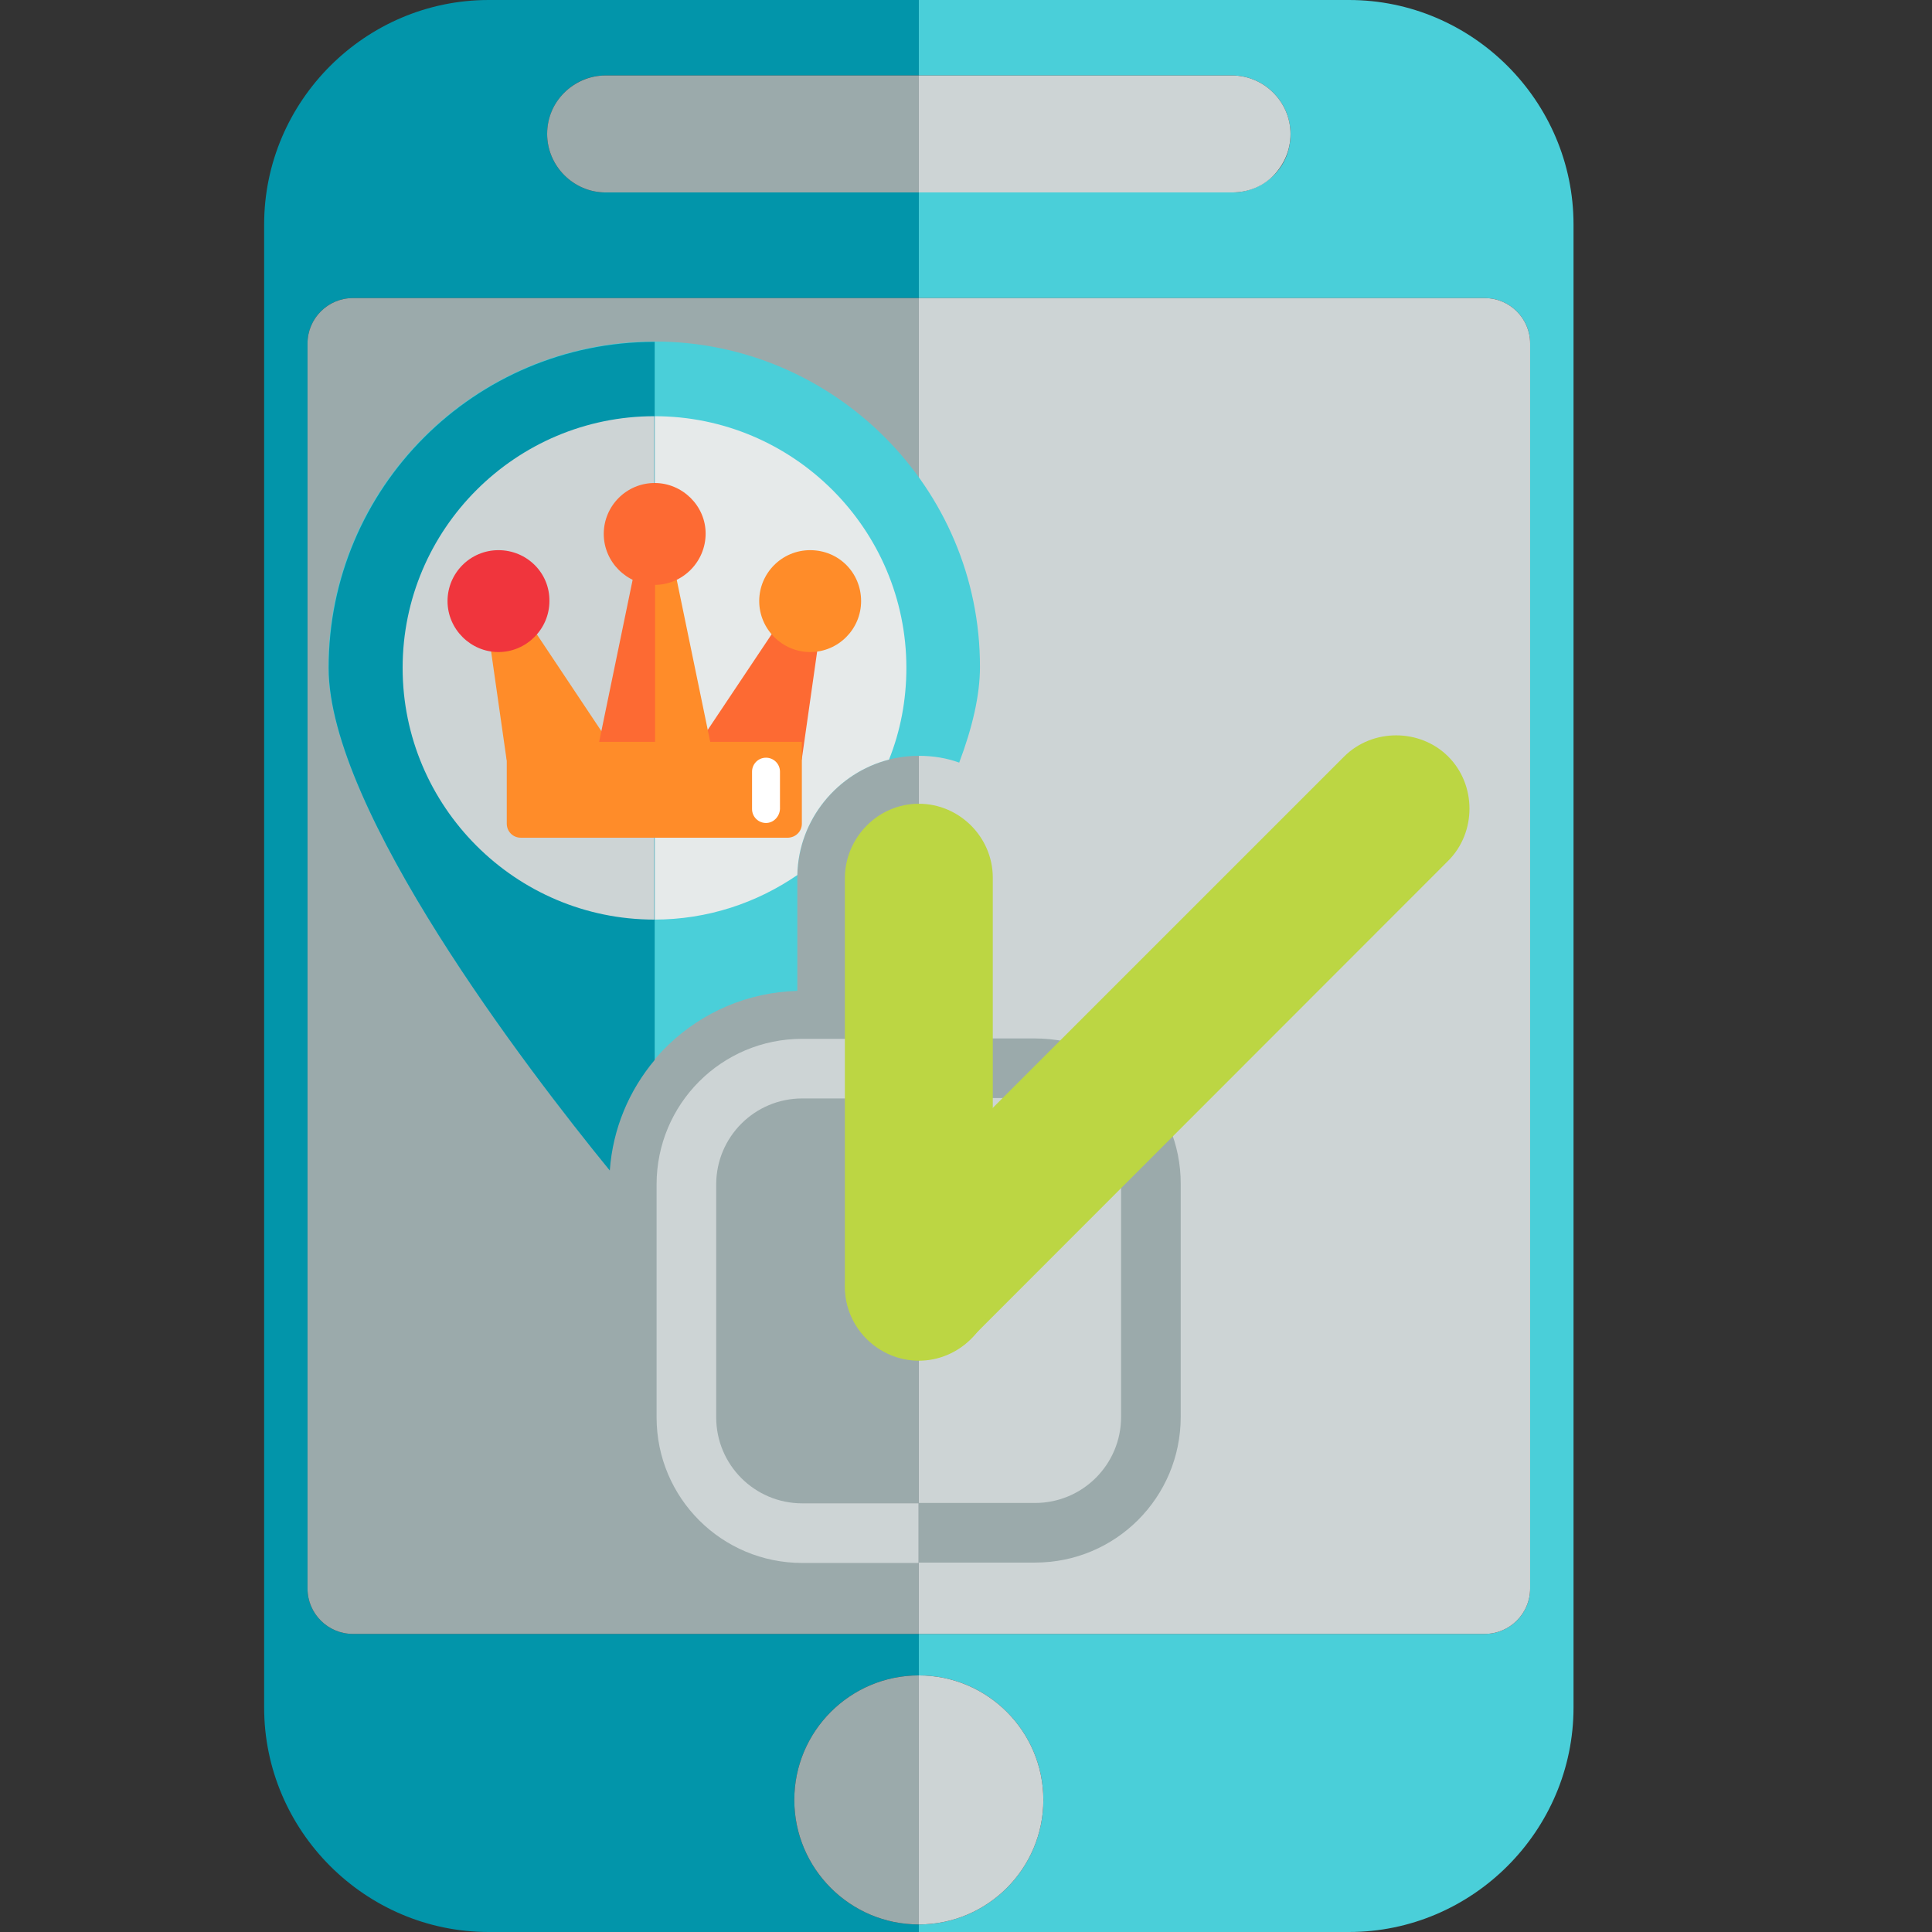 <?xml version="1.0" encoding="utf-8"?>
<!-- Generator: Adobe Illustrator 25.4.1, SVG Export Plug-In . SVG Version: 6.00 Build 0)  -->
<svg version="1.1" id="Layer_1" xmlns="http://www.w3.org/2000/svg" xmlns:xlink="http://www.w3.org/1999/xlink" x="0px" y="0px"
	 viewBox="206 -206 512 512" style="enable-background:new 206 -206 512 512;" xml:space="preserve">
<rect x="206" y="-206" width="512" height="512" fill="#333333" stroke="none"/>
<style type="text/css">
	.st0{fill:#0295AA;}
	.st1{fill:#4ACFD9;}
	.st2{fill:#9BAAAB;}
	.st3{fill:#CDD4D5;}
	.st4{fill:#FFD1A9;}
	.st5{fill:#E6EAEA;}
	.st6{fill:#FD6A33;}
	.st7{fill:#FF8C29;}
	.st8{fill:#F0353D;}
	.st9{fill:#FFFFFF;}
	.st10{fill:#BCD643;}
</style>
<path class="st0" d="M355.5-181.4c-2.8,2.8-4.5,6.7-4.5,10.9c0,8.5,7,15.5,15.5,15.5h83v28h-150c-6.6,0-12,5.4-12,12v330
	c0,6.6,5.4,12,12,12h150v11c-18.2,0-33,14.8-33,33c0,18.2,14.8,33,33,33v2h-114c-32.7,0-59.5-26.8-59.5-59.5v-393
	c0-32.7,26.8-59.5,59.5-59.5h114v20h-83C362.2-186,358.4-184.3,355.5-181.4z"/>
<path class="st1" d="M623-146.5v393c0,32.7-26.8,59.5-59.5,59.5h-114v-2c18.2,0,33-14.8,33-33c0-18.2-14.8-33-33-33v-11h150
	c6.6,0,12-5.4,12-12v-330c0-6.6-5.4-12-12-12h-150v-28h83c4.3,0,8.1-1.7,11-4.5s4.5-6.7,4.5-11c0-8.5-7-15.5-15.5-15.5h-83v-20h114
	C596.2-206,623-179.2,623-146.5z"/>
<path class="st2" d="M449.5-186v31h-83c-8.5,0-15.5-7-15.5-15.5c0-4.3,1.7-8.1,4.5-10.9c2.8-2.8,6.7-4.6,11-4.6H449.5z"/>
<path class="st3" d="M548-170.5c0,4.3-1.7,8.1-4.5,11s-6.7,4.5-11,4.5h-83v-31h83C541-186,548-179,548-170.5z"/>
<path class="st2" d="M449.5-127v354h-150c-6.6,0-12-5.4-12-12v-330c0-6.6,5.4-12,12-12H449.5z"/>
<path class="st3" d="M611.5-115v330c0,6.6-5.4,12-12,12h-150v-354h150C606.1-127,611.5-121.6,611.5-115z"/>
<path class="st2" d="M449.5,238v66c-18.2,0-33-14.8-33-33C416.5,252.8,431.3,238,449.5,238z"/>
<path class="st3" d="M482.5,271c0,18.2-14.8,33-33,33v-66C467.7,238,482.5,252.8,482.5,271z"/>
<path class="st4" d="M521.8-88.4"/>
<path class="st4" d="M526.1-52.4"/>
<path class="st1" d="M449.5-5.7c3.8,0,7.4,0.6,10.7,1.8c3.5-9.3,5.5-17.9,5.5-25.3c0.1-47.5-38.7-86.3-86.3-86.3
	s-86.4,38.7-86.4,86.3c0,37.7,52.7,106.5,74.5,133.2c1.9-26,23.4-46.7,49.8-47.4V26.6C417.3,8.8,431.8-5.7,449.5-5.7z"/>
<path class="st1" d="M418.6,56.6c-0.4,0-0.9,0-1.3,0.1l0,0C417.8,56.6,418.2,56.6,418.6,56.6z"/>
<path class="st5" d="M441.6-4.7c3-7.5,4.6-15.7,4.6-24.3c0-36.8-30-66.7-66.7-66.7S312.7-65.8,312.7-29s29.9,66.7,66.7,66.7
	c14.1,0,27.1-4.4,37.9-11.8C417.6,11.2,427.9-1.2,441.6-4.7z"/>
<path class="st0" d="M379.5-115.4c-47.7,0-86.4,38.7-86.4,86.4c0,37.7,52.7,106.5,74.5,133.2c0.8-11.1,5.1-21.2,11.9-29.3
	L379.5-115.4L379.5-115.4z"/>
<path class="st3" d="M312.7-29c0,36.7,29.9,66.7,66.7,66.7V-95.7C342.7-95.7,312.7-65.8,312.7-29z"/>
<path class="st6" d="M424.4-46.3c0.3-1.6-0.7-3.2-2.3-3.9c-1.6-0.6-3.4,0-4.4,1.5L390.1-7.4c-0.8,1.1-0.9,2.5-0.3,3.8
	c0.7,1.1,1.9,1.9,3.3,1.9h21.7c1.9,0,3.3-1.3,3.7-3.2L424.4-46.3z"/>
<g>
	<path class="st7" d="M420.7-60.2c-7.5,0-13.5,6.1-13.5,13.5s6.1,13.5,13.5,13.5c7.5,0,13.5-6.1,13.5-13.5
		C434.2-54.2,428.3-60.2,420.7-60.2z"/>
	<path class="st7" d="M368.6-7.4L341-48.8c-1-1.5-2.8-2-4.4-1.5c-1.6,0.6-2.5,2.2-2.3,4l5.9,41.3c0.3,1.9,1.9,3.2,3.7,3.2h21.7
		c1.3,0,2.5-0.8,3.3-1.9C369.5-4.8,369.5-6.2,368.6-7.4z"/>
</g>
<path class="st8" d="M338.1-60.2c-7.5,0-13.5,6.1-13.5,13.5s6.1,13.5,13.5,13.5s13.5-6.1,13.5-13.5
	C351.7-54.2,345.6-60.2,338.1-60.2z"/>
<path class="st7" d="M394.9-6.1l-11.8-57.1c-0.3-1.8-1.9-2.9-3.5-2.9c-1.6,0-3.3,1.2-3.5,2.9L364.3-6.1C364-5,364.4-3.9,365-3
	c0.7,0.9,1.8,1.3,2.9,1.3h23.6c1.1,0,2.1-0.4,2.9-1.3C394.7-3.9,395.1-5,394.9-6.1z"/>
<g>
	<path class="st6" d="M375.9-63.2L364.1-6.1c-0.3,1.1,0.1,2.2,0.8,3.1c0.7,0.9,1.8,1.3,2.9,1.3h11.8v-64.4
		C377.7-66.2,376.1-65,375.9-63.2z"/>
	<path class="st6" d="M379.5-78c-7.5,0-13.5,6.1-13.5,13.5s6.1,13.5,13.5,13.5S393-57.1,393-64.6C393-72,386.8-78,379.5-78z"/>
</g>
<path class="st7" d="M418.5,12.3V-9.4h-78.2v21.7c0,2,1.6,3.7,3.7,3.7h70.9C416.9,15.9,418.5,14.3,418.5,12.3z"/>
<path class="st9" d="M409,12.1c-2,0-3.7-1.6-3.7-3.7v-9.9c0-2,1.6-3.7,3.7-3.7c2,0,3.7,1.6,3.7,3.7v9.9
	C412.6,10.4,411,12.1,409,12.1z"/>
<path class="st2" d="M480.3,69.2h-30.8V85h30.8c12.6,0,22.8,10.2,22.8,22.8v61.7c0,12.6-10.2,22.8-22.8,22.8h-30.8v15.8h30.8
	c21.4,0,38.6-17.3,38.6-38.6v-61.7C519,86.5,501.7,69.2,480.3,69.2z"/>
<path class="st3" d="M418.6,192.4c-12.6,0-22.8-10.2-22.8-22.8v-61.7c0-12.6,10.2-22.8,22.8-22.8h30.8V69.3h-30.8
	c-21.4,0-38.6,17.3-38.6,38.6v61.7c0,21.4,17.3,38.6,38.6,38.6h30.8v-15.8H418.6z"/>
<path class="st10" d="M435.6,148.7L435.6,148.7c-7.5-7.5-7.5-20.1,0-27.6L562.2-5.5c7.5-7.5,20.1-7.5,27.6,0l0,0
	c7.5,7.5,7.5,20.1,0,27.6L463.3,148.7C455.6,156.4,443.3,156.4,435.6,148.7z"/>
<path class="st10" d="M449.5,154.6L449.5,154.6c-10.7,0-19.6-8.8-19.6-19.6V26.6C430,15.9,438.7,7,449.5,7l0,0
	c10.7,0,19.6,8.8,19.6,19.6v108.8C469,145.8,460.2,154.6,449.5,154.6z"/>
</svg>
